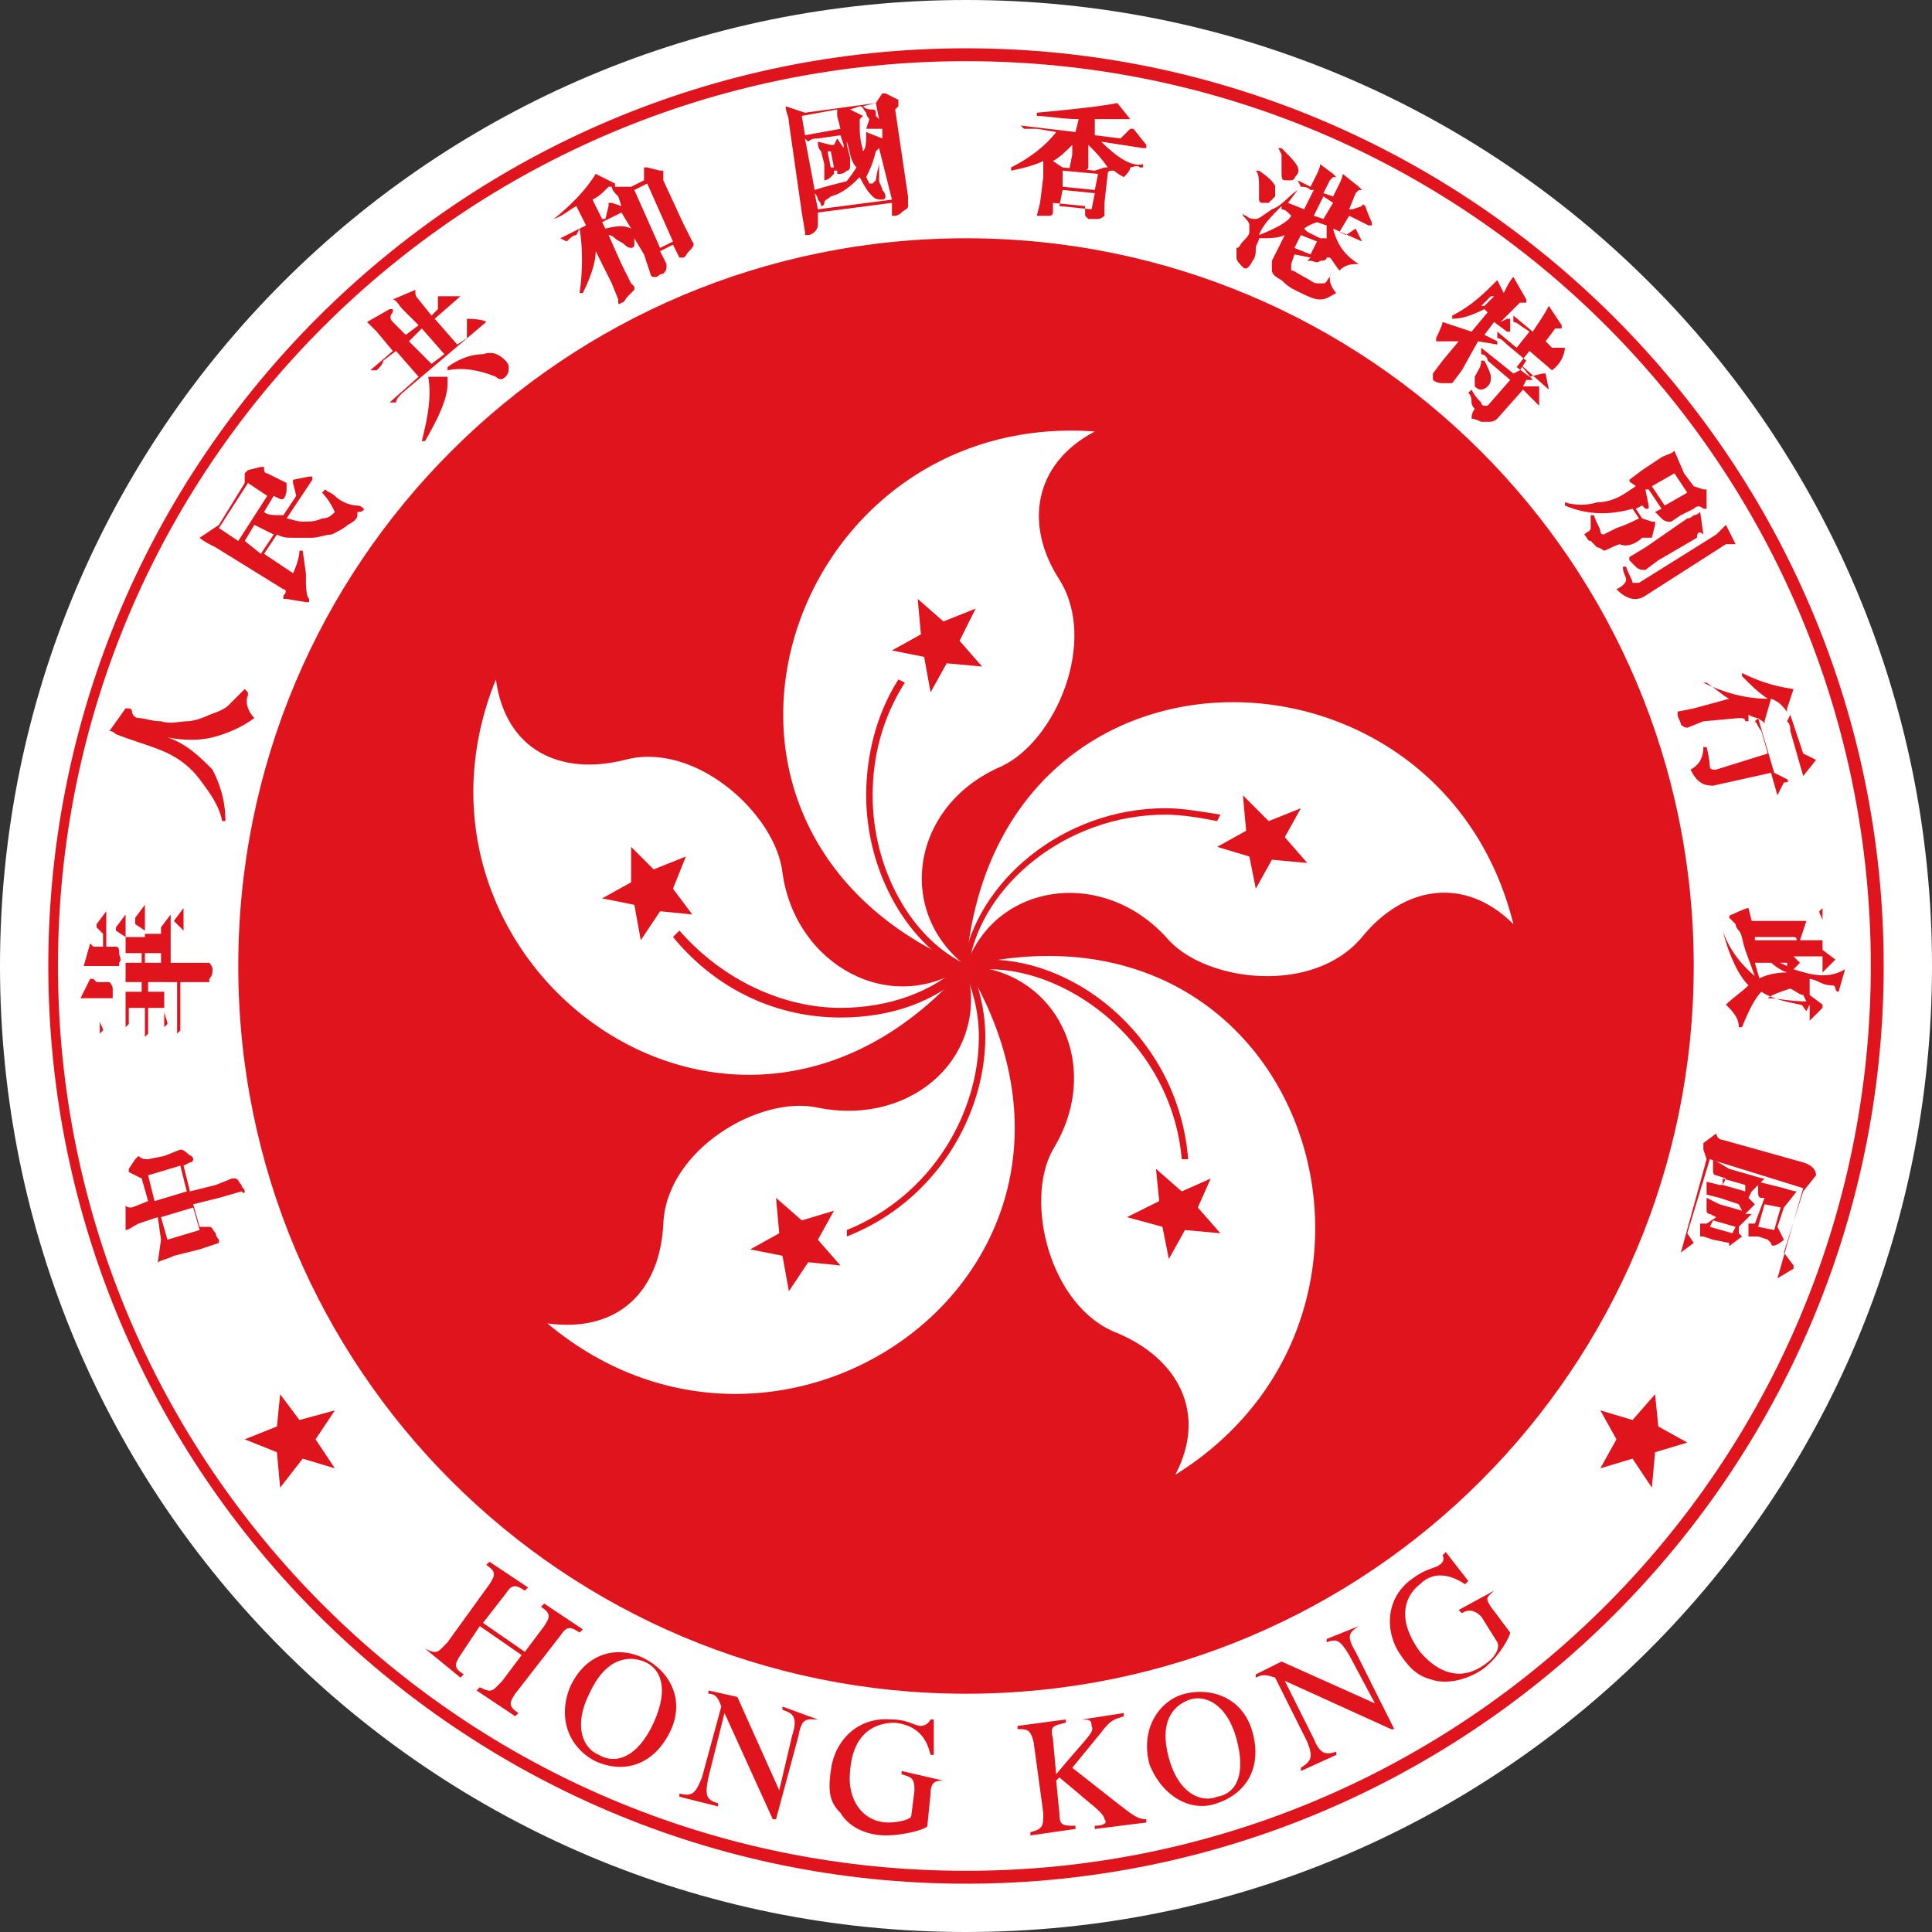 <?xml version="1.0" encoding="UTF-8"?>
<svg id="_圖層_2" data-name="圖層 2" xmlns="http://www.w3.org/2000/svg" viewBox="0 0 60 60">
  <rect x="0" y="0" width="60" height="60" fill="#333333" stroke="none"/>
  <defs>
    <style>
      .cls-1 {
        fill: #e0141d;
      }

      .cls-1, .cls-2 {
        stroke-width: 0px;
      }

      .cls-2 {
        fill: #fff;
      }
    </style>
  </defs>
  <g id="_圖層_1-2" data-name="圖層 1">
    <g>
      <path class="cls-2" d="M30,60c16.6,0,30-13.4,30-30S46.6,0,30,0,0,13.4,0,30s13.4,30,30,30Z"/>
      <path class="cls-1" d="M30,1.5C14.3,1.5,1.5,14.3,1.5,30s12.8,28.5,28.5,28.5,28.5-12.8,28.5-28.5S45.7,1.5,30,1.5ZM30,58.1c-15.6,0-28.2-12.6-28.2-28.1S14.4,1.9,30,1.9s28.1,12.6,28.1,28.1-12.6,28.1-28.1,28.1Z"/>
      <path class="cls-1" d="M30,52.6c12.5,0,22.6-10.1,22.6-22.6S42.5,7.4,30,7.4,7.4,17.5,7.4,30s10.1,22.6,22.6,22.6Z"/>
      <g>
        <g>
          <path class="cls-2" d="M30,30c-10-4.2-5.6-17.3,4-16.6-1.9,1-2.2,2.9-1.1,4.6,1.2,1.9-.1,5-1.8,5.8-2.8,1.2-3.3,4.5-1.1,6.2Z"/>
          <path class="cls-2" d="M30,30c-7.1,8.2-18.2,0-14.6-8.9.3,2.2,2,3,4,2.5,2.2-.6,4.7,1.7,4.9,3.5.4,2.9,3.4,4.5,5.7,2.9Z"/>
          <path class="cls-2" d="M30,30c5.6,9.3-5.6,17.3-13,11.1,2.2.3,3.5-1,3.6-3.1.1-2.3,3-4,4.8-3.6,3,.6,5.4-1.7,4.6-4.4Z"/>
          <path class="cls-2" d="M30,30c10.6-2.5,14.7,10.7,6.5,15.8,1-1.9.1-3.6-1.8-4.4-2.1-.8-2.9-4.1-2-5.7,1.6-2.6.1-5.6-2.7-5.7Z"/>
          <path class="cls-2" d="M30,30c.9-10.8,14.7-10.6,17-1.3-1.5-1.5-3.4-1.2-4.7.4-1.5,1.8-4.8,1.4-6,.1-2-2.3-5.4-1.8-6.3.8Z"/>
        </g>
        <g>
          <polygon class="cls-1" points="29.4 20.6 28.9 21.5 28.7 20.4 27.7 20.2 28.6 19.7 28.5 18.6 29.3 19.3 30.3 18.9 29.8 19.9 30.5 20.7 29.4 20.6"/>
          <polygon class="cls-1" points="20.9 27.6 21.5 28.4 20.5 28.3 19.9 29.2 19.7 28.1 18.7 27.9 19.6 27.4 19.6 26.3 20.3 27 21.3 26.6 20.9 27.6"/>
          <polygon class="cls-1" points="24.9 37.9 25.9 37.6 25.4 38.5 26.1 39.3 25.1 39.2 24.5 40.1 24.3 39 23.3 38.8 24.2 38.3 24.1 37.2 24.9 37.9"/>
          <polygon class="cls-1" points="36 37.3 35.9 36.3 36.7 37 37.6 36.6 37.2 37.5 37.9 38.3 36.8 38.2 36.3 39.1 36.1 38.1 35 37.8 36 37.3"/>
          <polygon class="cls-1" points="38.8 26.6 37.8 26.3 38.7 25.8 38.6 24.7 39.4 25.5 40.4 25.1 39.9 26 40.6 26.8 39.5 26.7 39 27.6 38.8 26.6"/>
        </g>
        <g>
          <path class="cls-1" d="M26.9,24.7c0-1.2.3-2.5,1-3.6h0l.2.1c-.7,1.1-1,2.3-1,3.5h0c0,2.3,1.2,4.4,2.8,5.2h0l-.1.2c-1.7-.9-2.9-3.1-2.9-5.4h0Z"/>
          <path class="cls-1" d="M20.9,29.1l.2-.2c1.4,1.6,3.3,2.4,5,2.4h0c1.5,0,2.9-.5,3.8-1.4h0l.2.2c-1,1-2.4,1.5-4,1.5h0c-1.9,0-3.8-.8-5.2-2.5h0Z"/>
          <path class="cls-1" d="M26.3,38.2c2.7-1.1,4.1-3.7,4.1-6h0c0-.8-.2-1.5-.5-2.2h0l.2-.1c.3.7.5,1.5.5,2.3h0c0,2.4-1.5,5.1-4.3,6.2h0v-.2h0Z"/>
          <path class="cls-1" d="M30.7,30.1h-.7v-.2c.2,0,.5-.1.7-.1h0c2.8,0,5.9,2.5,6.2,6.2h-.2c-.3-3.5-3.4-5.9-6-5.9h0Z"/>
          <path class="cls-1" d="M29.9,30c.4-2.6,3.1-4.9,6.3-4.9h0c.5,0,1.1.1,1.7.2h0l-.1.2c-.5-.1-1.1-.2-1.6-.2h0c-3.1,0-5.7,2.2-6.1,4.6h0l-.2.1h0Z"/>
        </g>
      </g>
      <polygon class="cls-1" points="9.8 44.7 10.4 45.6 9.4 45.3 8.7 46.2 8.6 45.1 7.6 44.7 8.6 44.3 8.7 43.3 9.3 44.1 10.4 43.8 9.8 44.7"/>
      <polygon class="cls-1" points="50.2 44.7 49.7 45.6 50.7 45.3 51.3 46.2 51.4 45.1 52.4 44.8 51.5 44.3 51.4 43.3 50.7 44.1 49.7 43.8 50.2 44.7"/>
      <g>
        <path class="cls-1" d="M13.2,51.2c.4.2.4.1.7-.2l1.3-1.8c.2-.3.2-.4-.1-.6l.1-.1,1.2.8-.1.1c-.3-.2-.4-.2-.6.1l-.7.9,1.3.9.6-.8c.2-.3.2-.4-.1-.6l.1-.1,1.2.8-.1.1c-.3-.2-.4-.2-.6.1l-1.4,1.8c-.2.3-.2.4.1.6l-.1.1-1.2-.8.1-.1c.4.2.4.1.7-.2l.6-.8-1.3-.9-.6.9c-.2.3-.2.4.1.6l-.1.1-1.1-.9h0Z"/>
        <path class="cls-1" d="M17.7,52.4c.5-1.1,1.5-1.3,2.3-.9.8.4,1.3,1.3.8,2.3s-1.4,1.3-2.3.9c-.8-.4-1.2-1.3-.8-2.3ZM20.3,53.5c.5-1.1.2-1.7-.3-1.9s-1.2-.1-1.7,1c-.5,1-.2,1.7.3,1.9.5.3,1.2.1,1.7-1Z"/>
        <path class="cls-1" d="M25.4,53.4c-.3,0-.5-.1-.6.5l-.7,2.6h-.1l-1.5-3.3h0l-.5,2c-.1.5-.1.7.3.8v.1l-1.2-.3v-.1c.4.1.5,0,.7-.5l.6-2.2c-.1-.3-.2-.4-.4-.4v-.1l.9.2,1.3,2.9h0l.4-1.7c.2-.6,0-.7-.3-.8v-.1l1.1.4h0Z"/>
        <path class="cls-1" d="M29.3,55.3c-.2,0-.4,0-.4.4l-.1,1c0,.1-.7.3-1.3.3-.5,0-1.1-.2-1.4-.7-.3-.3-.4-.6-.3-1.3.1-.9.8-1.7,1.9-1.6.5,0,.7.2.9.2,0,0,.2,0,.3-.2h.1v1.1h-.1c-.1-.4-.3-.9-1.1-1-.5,0-1.3.2-1.4,1.5-.1.9.4,1.6,1.2,1.6.3,0,.7-.1.7-.2l.1-.8c0-.4-.1-.4-.4-.5v-.1l1.3.3h0Z"/>
      </g>
      <g>
        <path class="cls-1" d="M33.6,53.4l1.3-.2v.1c-.3.1-.4.1-.7.5l-.9,1.1,1.4,1.1c.4.3.6.5.9.5v.1l-1.6.2v-.1c.3,0,.4-.1.3-.2,0-.2-.6-.6-.8-.8l-.6-.5-.1.1.1,1c0,.4.1.4.5.4v.1l-1.4.2v-.1c.4-.1.4-.2.4-.6l-.3-2.2c-.1-.4-.2-.4-.5-.4v-.1l1.5-.2v.1c-.4.1-.5.1-.4.5l.1,1.1c1-1.2,1.2-1.3,1.1-1.5,0-.2-.1-.2-.3-.2h0Z"/>
        <path class="cls-1" d="M35.7,54.8c-.3-1.1.3-2,1.1-2.2s1.8.1,2.1,1.2c.3,1.1-.2,1.9-1.1,2.2-.8.3-1.7-.2-2.1-1.2ZM38.4,54c-.3-1.1-1-1.4-1.5-1.2s-.9.7-.6,1.8c.3,1.1,1,1.4,1.5,1.2.6-.1.9-.7.6-1.8Z"/>
        <path class="cls-1" d="M42.2,50.5c-.3.2-.4.3-.1.8l1.2,2.4h-.1l-3.3-1.5h0l.9,1.8c.2.5.4.5.7.4v.1l-1.1.5v-.1c.3-.2.4-.3.2-.8l-1-2c-.3-.1-.4-.1-.6,0v-.1l.8-.4,2.9,1.3h0l-.8-1.5c-.3-.5-.4-.5-.7-.4v-.1l1-.4h0Z"/>
        <path class="cls-1" d="M46.4,49.4c-.2.2-.3.2-.1.5l.6.8c0,.1-.3.7-.8,1.1-.4.3-1,.5-1.5.4-.4-.1-.7-.2-1.1-.8-.5-.7-.5-1.8.4-2.4.4-.3.7-.3.8-.4,0,0,.2-.1.1-.3l.1-.1.7.9-.1.1c-.3-.2-.9-.5-1.4,0-.4.3-.8,1,0,2.1.6.7,1.3.9,2,.4.3-.2.5-.5.4-.7l-.5-.8q-.3-.3-.6-.1l-.1-.1,1.1-.6h0Z"/>
      </g>
      <path class="cls-1" d="M7.6,37c0-.1-.1-.1-.1-.2-.1-.1-.1-.2-.2-.2h-.1l-.5.2-.8.2h0l-.2-.8h0l.2-.1s.1,0,.1-.1-.1-.1-.2-.2c-.1-.1-.2-.1-.2-.1l-.5.2-.5.1c-.1,0-.2,0-.3-.1h0l-.1.1-.2.3v.1h0l.4.2h0l.2.7h0l-.5.2c-.1,0-.2,0-.2-.1h0v.8c.1,0,.2-.1.4-.2l.6-.2h0l.1.7h0l-.1.7c.2-.1.3-.1.5-.2l.8-.2.6-.2h0v-.1s-.1-.1-.1-.2c-.1-.1-.1-.2-.2-.2h-.3l-.2-.7h0l.8-.2.7-.2q.1.1.1,0h0ZM4.8,37.3h0l-.2-.8h0l1-.3h0l.2.8h0l-1,.3ZM6.2,38.2h0l-1,.3h0l-.2-.7h0l1-.3h0l.2.7Z"/>
      <g>
        <path class="cls-1" d="M3.7,29.9h0c.1-.1,0-.2,0-.3s0-.2-.1-.2h-.3v-1.1h0l-.3.4h0v.1l.2.2h0v.4h-.3l-.1-.1h0l-.2.7h.7v.5h-.3l-.1-.1h-.1l-.3.6h.6v1.1l.1-.1c0-.1-.1-.2-.1-.3v-.7h.4v-.3c0-.1-.1-.2-.1-.2h-.1v-.5h.4v-.1Z"/>
        <path class="cls-1" d="M6.6,30.1c0-.1-.1-.2-.1-.2h-.8v-1.7h0l-.3.4h0l.3.3h0v1h-.4v-1.5h0l-.3.4v.1h0v.1h0-.5v-.9h0l-.3.4v.2l.3.2h0v.2h-.6v-.7h0l-.3.4v.1h0l.3.2h0v2.8l.1-.1v-.5h.5v.9l.1-.1v-.8h.5v.6l.1-.1c0-.1-.1-.3-.1-.4v-.9h.4v1.6l.1-.1v-1.5h.9v-.1c.1-.1.1-.2.1-.3ZM3.9,29.9v-.3h.5v.3h-.5ZM4.4,30.8h-.5v-.3h.5v.3h0ZM4.5,29.9v-.3h.5v.3h-.5ZM5.1,30.8h-.5v-.3h.5v.3h0Z"/>
      </g>
      <path class="cls-1" d="M5.2,22.9h0c.5.1,1,.1,1.4,0s.9-.3,1.3-.6c-.2-.2-.3-.5-.2-.7v-.1l-.1-.1c-.2.2-.4.4-.5.5s-.3.2-.6.3c-.2.1-.5.2-.7.2s-.5.1-.8,0c-.3,0-.5-.1-.7-.1-.1,0-.2-.1-.2-.2s-.1-.1-.1-.1h-.1l-.5.7q.1,0,.2.1c.5.2.9.3,1.4.5.5.2.9.5,1.2.9.3.4.6.8.7,1.3h.1c0-.7-.2-1.2-.4-1.6-.4-.4-.8-.8-1.4-1h0Z"/>
      <path class="cls-1" d="M11.3,15.8s0-.1,0,0q-.1-.1-.2-.1c-.2,0-.5-.1-.7-.3-.1-.1-.2-.1-.3-.2l-.1.1c.2.2.3.4.4.6h0c-.1.1-.2.2-.4.2-.2.1-.4.1-.6.1s-.4-.1-.5-.1h0l.8-1.2v-.1h-.1l-.5.1h0v.1h0l.1.4h0l-.4.6h0c-.3,0-.5,0-.6-.1h0l.3-.5h0l.2.1h.1s.1-.1.1-.3v-.2l-.4-.2-.2-.1c-.1,0-.1-.1-.1-.2h-.1l-.4.1-.1.1v.3h0l-.8,1.3h0l-.6.4c.1.1.3.2.5.3l2.1,1.3c.1,0,.1.1,0,.2v.1h.1l.6.1h.1v-.1c-.1-.1-.1-.4-.1-.8l-.1-.7h-.1c0,.2-.1.5-.2.7h0l-.9-.6h0l.4-.6h0c.2.1.3.1.5.1h.6c.2,0,.4-.1.6-.1.2-.1.4-.2.5-.3.2-.1.3-.2.3-.3v-.1q.2,0,.2-.1ZM7.4,16.8h0l-.6-.4h0l.9-1.4h0l.6.4h0l-.9,1.4h0ZM8.5,16.6l-.4.6h0l-.5-.4h0l.3-.5h0c.2.1.4.2.6.3h0Z"/>
      <g>
        <path class="cls-1" d="M15.1,10h0c-.1-.1-.6-.1-.6-.1h0v.6h0l-.3.2h0l-.7-.8h0l.8-.7h-.7v.4h0l-.2.2h0l-.4-.5q-.1-.1-.1-.2v-.1h0l-.7.3c.1,0,.2.2.3.3l.5.5h0l-.4.3h0l-.4-.4c-.1-.1-.1-.2,0-.3v-.1h-.1l-.7.4.3.3.5.6h0l-.7.6h.2c.1-.1.2-.2.2-.3l.4-.3h0l.7.8h0l-.9.8h.2c0-.1.1-.2.2-.3l2.6-2.2ZM12.7,10.6h0l.4-.4h0l.7.8h0l-.4.3h0l-.7-.7Z"/>
        <path class="cls-1" d="M13.9,11.7h-.6c.1.6,0,1.2-.2,2h.1c.4-.7.7-1.3.7-1.8h0v-.2q.1.1,0,0h0Z"/>
        <path class="cls-1" d="M15.8,11.4c0-.1-.1-.2-.1-.2-.2-.2-.4-.3-.7-.2-.3,0-.7.1-1.1.4v.1c.5-.1,1,0,1.5.2.1.1.2.1.3,0,.1-.1.1-.2.1-.3Z"/>
      </g>
      <path class="cls-1" d="M21.5,7.5l-.3-.6-.6-1.3v-.3h-.1l-.4-.1h-.1v.1h0v.3h0l-.4.2h-.6c0,.1.1.2.2.3l.1.3h0l-.3-.1h-.1v.1l-.1.4h-.1l-.3-.6h0c.2-.1.3-.2.4-.3l.1-.1h.2v-.1h0l-.6-.3c-.3.5-.8,1-1.3,1.4h0c.3-.1.5-.3.7-.4h0l.3.6h0l-.8.4.2.1c.1-.1.2-.2.3-.2l.1-.2h0c.1.6.1,1.3,0,2h.1c.2-.4.4-.9.4-1.3h0l.5,1,.2.5v.1s0,.1.1,0c.1,0,.1-.1.2-.2l.2-.2v-.1l-.1-.1-.3-.6-.4-.9h0s.1,0,.2.1.2.1.3.2q.1.1.2.1s.1,0,.1-.1v-.2h0l.3.5.2.6s0,.1.1.1h.1s.1-.1.2-.1q.1-.1.1-.2v-.1l-.2-.4h0l.4-.2h0l.2.4h.1c.1,0,.1-.1.2-.2.1-.1.2-.2.1-.3ZM19.6,7.1h0c-.2-.1-.4-.1-.8,0h0l-.1-.2h0l.6-.3h0l.3.5h0ZM20.9,7.5l-.4.2h0l-.8-1.8h0l.4-.2h0l.8,1.8h0Z"/>
      <path class="cls-1" d="M28.2,6.1l-.4-2.7h0l.1-.1v-.2l-.4-.2h-.1l-.2.3h0l-2.2.3h0l-.6-.2c0,.2.1.3.1.5l.4,2.8.1.6v.1h.1s.1,0,.2-.1c.1-.1.1-.2.1-.2v-.4h0l2.3-.3h0v.4h.1s.1,0,.2-.1.2-.1.2-.2v-.3ZM27.4,4h0v.3h0l-.5-.2c0,.3,0,.5-.1.6h0c0-.1-.1-.3-.1-.7h.7ZM26.8,3.3l.4-.1h0l.1.5h0l-.1-.1h0v-.1q0-.1-.1-.1c-.1,0-.2,0-.3-.1h0ZM26.4,3.4h0l.3-.1h0c.1,0,.1.1.2.2,0,.1.1.2.1.2h0l-.1.3h-.2v-.3h0l.1-.1h0l-.4-.2h0ZM25,4.2l-.1-.6h0l1.1-.2h0v.2l.1.4h0l-1.1.2h0ZM27.7,6.2l-2.3.3h0l-.1-.5h0s.1.1.1.2q.1.1.1.2h0s.1,0,.1-.1.1-.1.2-.2l.6-.5h0c-.4.1-.8.2-1.1.3h0l-.3-1.6h0l.1.1c.1-.1.2-.1.3-.1l.7-.1h0l.1.3v.1h0l-.2-.3h0l-.1.2h-.1l-.4-.1c0,.1,0,.2.1.3l.1.4v.5h0s.1,0,.2-.1l.1-.1h0v-.1h.1v.1h.1s.1,0,.2-.1c.1,0,.1-.1.1-.2v-.2l-.1-.4h0v-.1h0c.1.3.1.6.3.8h0c-.2.3-.4.6-.8.9h0c.4-.1.7-.4.9-.6h0c.2.4.3.5.4.6s.2.1.3.1.1-.1.1-.1c0,0,0-.1-.1-.2,0-.1-.1-.2-.1-.3v-.5h0c-.1.4-.1.5-.1.5l-.1.1h-.1l-.1-.2h0c.1-.2.2-.4.3-.8h0l.1-.1h0l.4,1.6h0ZM25.9,5.2h-.1l-.1-.5h.1l.1.5h0Z"/>
      <path class="cls-1" d="M34.2,4.4h0l1.3.2h.1v-.1l-.4-.5h-.1l-.3.3h0l-.8-.1h0v-.5h1.1l-.4-.5c-.5.1-1.4.2-2.5.3v.1c.3,0,.8.1,1.3.1h0l-.1.4h0l-1.7-.2.1.1h.4l.6.1h0c-.3.4-.8.8-1.4,1.1v.1c.5-.1.8-.2,1-.3h0v.5l-.1.8-.1.4h.4c.1,0,.1-.1.1-.1v-.3h0l1,.1h0v.3l.1.1h.3c.1,0,.2-.1.2-.1v-.4l.1-.9s0-.1.1-.1h.1c.1.1.3.2.3.2.1-.1.2-.2.2-.3.1,0,.2-.1.3,0h.1v-.1c-.4.1-.9-.3-1.3-.7ZM34,6l-.1.5h0l-1-.1h0l.1-.5h0l1,.1h0ZM34.1,5.4l-.1.5h0l-1-.1h0v-.5h0l1.1.1h0ZM34.4,5.2h-.1l-.3.1h0l-1-.1h0l-.3-.2h0c.2-.1.4-.3.6-.5h0v.3l-.1.5h.4c.2,0,.2-.1.2-.1v-.7h0c.2.2.4.4.6.7h0Z"/>
      <g>
        <g>
          <path class="cls-1" d="M42.4,6.4q0-.1,0,0-.1-.1-.1,0l-.3.1h-.1l.2-.5.1-.1h.1l-.1-.1-.5-.4c0,.1-.1.3-.1.3l-.2.4h0l-.3-.1h0l.2-.4.1-.1h.1l-.1-.1-.4-.3c0,.1-.1.3-.1.3l-.2.4h0l-.4-.2.1.2c.1,0,.2,0,.3.1h.1l-.3.6h0l-.5-.2h0l.3-.4h0c-.3.2-.5.5-.8.6-.3.2-.4.3-.5.3s-.2,0-.3-.1c0,0-.1,0-.1-.1v.1c.1.1.2.2.2.3v.2c0,.1-.1.2-.2.3-.1.1-.1.2-.2.2v.3c0,.1.1.2.2.3.1.1.2,0,.3-.2.1-.1.1-.3.1-.4s.1-.2.1-.3h0c.3,0,.6,0,.8-.1h0l-.4.8v.3c0,.1.1.2.3.3.1.1.2.2.4.3.4.2.6.3.8.3s.3-.1.5-.2c-.1-.1-.2-.3-.2-.4s0-.2.1-.3h0s-.1.1-.1.2c-.1.1-.1.2-.2.2h-.2c-.1,0-.2-.1-.4-.2-.2-.1-.3-.2-.4-.2v-.2l.1-.3h0l.5.1h0l-.1.1h.1c.1,0,.2.1.3,0q.2,0,.2-.1h.1c.1.1.2.3.3.4.2-.2.4-.2.6-.2h0c-.5-.3-.7-.7-.8-1.1h0l.9.4h0l-.2-.4h0l-.3.2h0l-.2-.1h0l.3-.5h0l.6.3h.1v-.1c-.1-.2-.2-.5-.2-.5ZM39.1,7.3h0c.1-.3.4-.6.7-.9h0v.1q.1,0,.2.1l.1.1h0c-.1.2-.5.4-1,.6ZM40.9,7.5l-.2.4h0l-.5-.2h0l.2-.4h0l.5.2h0ZM41.2,7v.4h-.2l-.4-.2h0l-.1-.1h0s.1-.1.4-.2h0l.3.1h0ZM41.4,6.3l-.3.5h0l-.3-.1h0l.3-.6h0l.3.2h0Z"/>
          <path class="cls-1" d="M39.8,5.3c0,.2,0,.3.1.3h.2c.1,0,.1-.1.2-.2.1-.2-.1-.4-.5-.8h-.1l.1.2v.5Z"/>
          <path class="cls-1" d="M39.1,5.8v.4s0,.1.1.1h.2q.1-.1.2-.2v-.3c0-.1-.2-.3-.5-.5h-.1c.1.1.1.3.1.5Z"/>
        </g>
        <g>
          <path class="cls-1" d="M48.6,10.8q0-.1,0,0-.1-.1,0,0h-.4l-.2-.2h0l.3-.4h.2v-.1l-.4-.6c-.1.2-.3.5-.3.5l-.2.3h0l-.6-.5v.2c.1,0,.2.1.2.1l.3.2h0l-.4.5h0l-.6-.5v.2c.1,0,.2.1.3.2l.6.5h0l-.2.3-.2.1h0l-1-.8v.2c.1,0,.2.1.2.2l.7.6h0l-.7.8h-.1s-.1,0-.1-.1c-.1-.1-.2-.2-.3-.4l-.1.1c.1.1.1.2.1.3s.1.2.1.2c0,0-.1.1-.1.3.1,0,.3.1.3.1h.2c.1,0,.2,0,.3-.1l.8-.9h0l.5.5h0v-.6h-.4s-.1,0-.1,0h0l.1-.2h.2l-.4-.5h0l.9.8h0l-.1-.5h-.1l-.4.1h0l-.4-.3h0l.4-.5h0l.7.6h0c.4-.3.4-.7.4-.7Z"/>
          <path class="cls-1" d="M45.9,10.6h0l.6.1v-.1l-.4-.2h0l.3-.4h0l.4.3h.1v-.4h-.1l-.2.1h0l.6-.6h.2v-.1l-.4-.7c-.1.1-.2.3-.2.3l-.1.2h0l-.2-.4c-.4.4-.8.8-1.4,1.1v.1c.3,0,.6-.1,1-.3h0l.1.1h0l-.5.6h0l-.9-.3c0,.1-.2.5-.2.5v.1h.7l-.5.6-.3.4v.2s.1.1.3.1h.3l.3-.4.5-.9h0ZM46,9.5h0s.1-.1.3-.3h.1l-.3.3h-.1Z"/>
          <path class="cls-1" d="M45.8,12q.1.1.2.1c.1,0,.2-.1.2-.1.1-.1.1-.2.1-.3s-.1-.3-.2-.5h-.1c0,.2-.1.3-.2.5v.3Z"/>
        </g>
        <g>
          <path class="cls-1" d="M53.6,16.3c-.1.1-.2.2-.3.3l-2.4,1.5h-.2c0-.1-.1-.2-.2-.5h-.1c0,.2.1.3.1.4s-.1.2-.3.3c.3.3.6.4.9.2l2.5-1.6h.3l-.3-.6Z"/>
          <path class="cls-1" d="M51,16.7h.3l.1-.4v-.1h-.1l-.3-.1h0l-.2-.3h0l.2-.1h0l.1.1h.1v-.1l-.1-.5h.1l.4.6h0l-.2.1h0s.1.1.2.2c.1.1.2.1.2.1h.1l.3-.2.4-.2c.1-.1.2-.1.3,0h.1v-.6h-.1l-.3-.1h0l-.3-.4h0l-.3-.7c-.1.1-.2.1-.4.2l-.6.4-.4.3h0c0,.1.1.1.2.2h0l-.3.2c-.3.2-.6.3-.9.3-.3.1-.7.1-1,0v.1c.7.3,1.4.3,2.1.1h0l.2.3h0c-.2.1-.4.2-.7.3l-.4.2s-.1,0-.1-.1-.1-.2-.2-.5h-.1v.4c0,.1-.1.1-.2.2.1.1.1.2.2.2q.1.1.2.2c.1,0,.2.1.2.1.1,0,.2-.1.5-.2.2.1.5,0,.7-.2ZM51.3,15.1l.7-.4h0l.4.6h0l-.7.4h0l-.4-.6h0Z"/>
          <path class="cls-1" d="M52.9,16.6s0-.1,0,0l-.1-.7s-.1.1-.2.1q-.1.1-.2.1l-1.3.9-.5.3h0v.1l.2.2c.1.1.2.1.3.1l.4-.3,1.2-.7c0-.2.1-.2.2-.1h0Z"/>
        </g>
      </g>
      <g>
        <path class="cls-1" d="M54,22.3c.1,0,.2,0,.2.1h.1v-.2h0q.2.1.3.1h0c.1.1.2.1.2.2h0v-.1l.2-.7h0c.3.1.4.3.5.4h0v-.1l.2-.6c-.7-.1-1.2-.3-1.6-.5v.1c.3.3.5.5.8.7h0c-.7,0-1.4-.2-2-.5h.1c.3.2.5.4.7.5h0l-1.1.3-.5.1h0v.1c0,.1.1.2.1.3q.1.1.2.1l.5-.2,1.1-.1Z"/>
        <path class="cls-1" d="M56.4,23.6h0l-.4-.2h0l-.4-1.2-.1.2c.1.1.1.2.1.3l.4,1.4v.1h0v-.1l.4-.5q0,.1,0,0Z"/>
        <path class="cls-1" d="M55.5,24.2l-.4-.2h0l-.5-1.7-.1.1c.1.1.1.2.2.3l.2.7h0l-1.6.5h-.1s-.1,0-.1-.1c0,0,0-.2-.1-.6h-.1c0,.4-.2.6-.4.7.2.4.4.5.7.5l1.8-.4h0l.2.7h0l.2-.4q.2,0,.1-.1c.1,0,0,0,0,0Z"/>
      </g>
      <path class="cls-1" d="M55.7,30.1h0l.2-.2h0l-.2-.2h-.1,1v.5h0l.4-.4h0l-.4-.3h0v-1.3l-.1.1c0,.1.1.2.1.3v.6h-2.1v-.1h1.2q.1,0,.1.1h.1l.2-.6h-1.7l-.1-.4c-.1,0-.5.2-.5.2-.1,0-.1.1-.1.1l.1.1.1.1s0,.1.1.2.1.3.2.6l.4,1.1h.1l-.2-.7h1v.1h0c-.2-.1-.5-.2-.7-.3h0c.2.2.4.4.7.5h0c-.4,0-.7.1-.9.2h0c-.5-.4-.9-.9-1.1-1.5h0c.2.8.5,1.4.8,1.7h0c-.2.2-.5.4-.7.6.2.2.4.4.4.7h.1c.2-.5.4-.9.6-1.1h0c.3.2.7.3,1.2.4h0c.1,0,.1.1.2.2h0l.1-.2h0v.5h0l.4-.4v-.1h0l-.4-.3h0v-.5h0s.1,0,.3.1.3.1.4.1c0,0,.1,0,.1.1,0,0,0,.1.1.1h0l.2-.7c-.5.3-1,.2-1.6,0ZM56.1,31.1c-.5,0-.9-.1-1.2-.1h0c.1-.1.4-.2.7-.3h0c.2.1.3.2.4.2h0l.1.2h0Z"/>
      <g>
        <path class="cls-1" d="M56,36.1l-2.5-.7c-.1,0-.2-.1-.2-.2h0l-.4.3v.2h0l.1.3h0l-.8,2.9h0l.4-.3h0l-.2-.3h0l.7-2.3h0l2.9.9h0l-.8,2.8h0l.5-.3h0v-.1l-.3-.4h0l.6-1.9h0l.4-.5c0-.3-.4-.4-.4-.4Z"/>
        <path class="cls-1" d="M55.4,38.5h0l-.2-.4h0l.2-.6h0l.4-.5c-.1,0-.4-.1-.4-.1l-.4-.1-.4-.1h0v.3c0,.1,0,.2.1.2h.1l-.3.8h-.2v.4h.3l.3.1h0l.1.1h0c0,.2.3,0,.4-.1-.1.1,0,0,0,0ZM55.1,38.2h0l-.5-.1h0l.2-.7h0l.5.1h0l-.2.7h0Z"/>
        <path class="cls-1" d="M54,38.3h0v-.2h0l.4-.4h-.2l.3-.3h0l-.2-.2h0l.1-.2h0l.4-.4c-.1,0-.4-.1-.4-.1l-.7-.2-.5-.3h0v.3c0,.1,0,.2.1.2l.3.1h0l-.1.2h-.1l-.4-.1h0v.4h0l.4.1.6.2h0l.1.2h0l-.7-.2-.4-.2h0v.4s0,.1.1.1l.2.1h0l-.3.2h-.2v.4h.1l.3.1.5.1h0v.1h0l.4-.3h0l-.1-.1ZM53.5,36.8h0v-.2h0l.7.2h0v.2h0l-.7-.2ZM53.9,38.1l-.1.2h0l-.7-.2h0l.1-.2h0l.7.2h0Z"/>
      </g>
    </g>
  </g>
</svg>